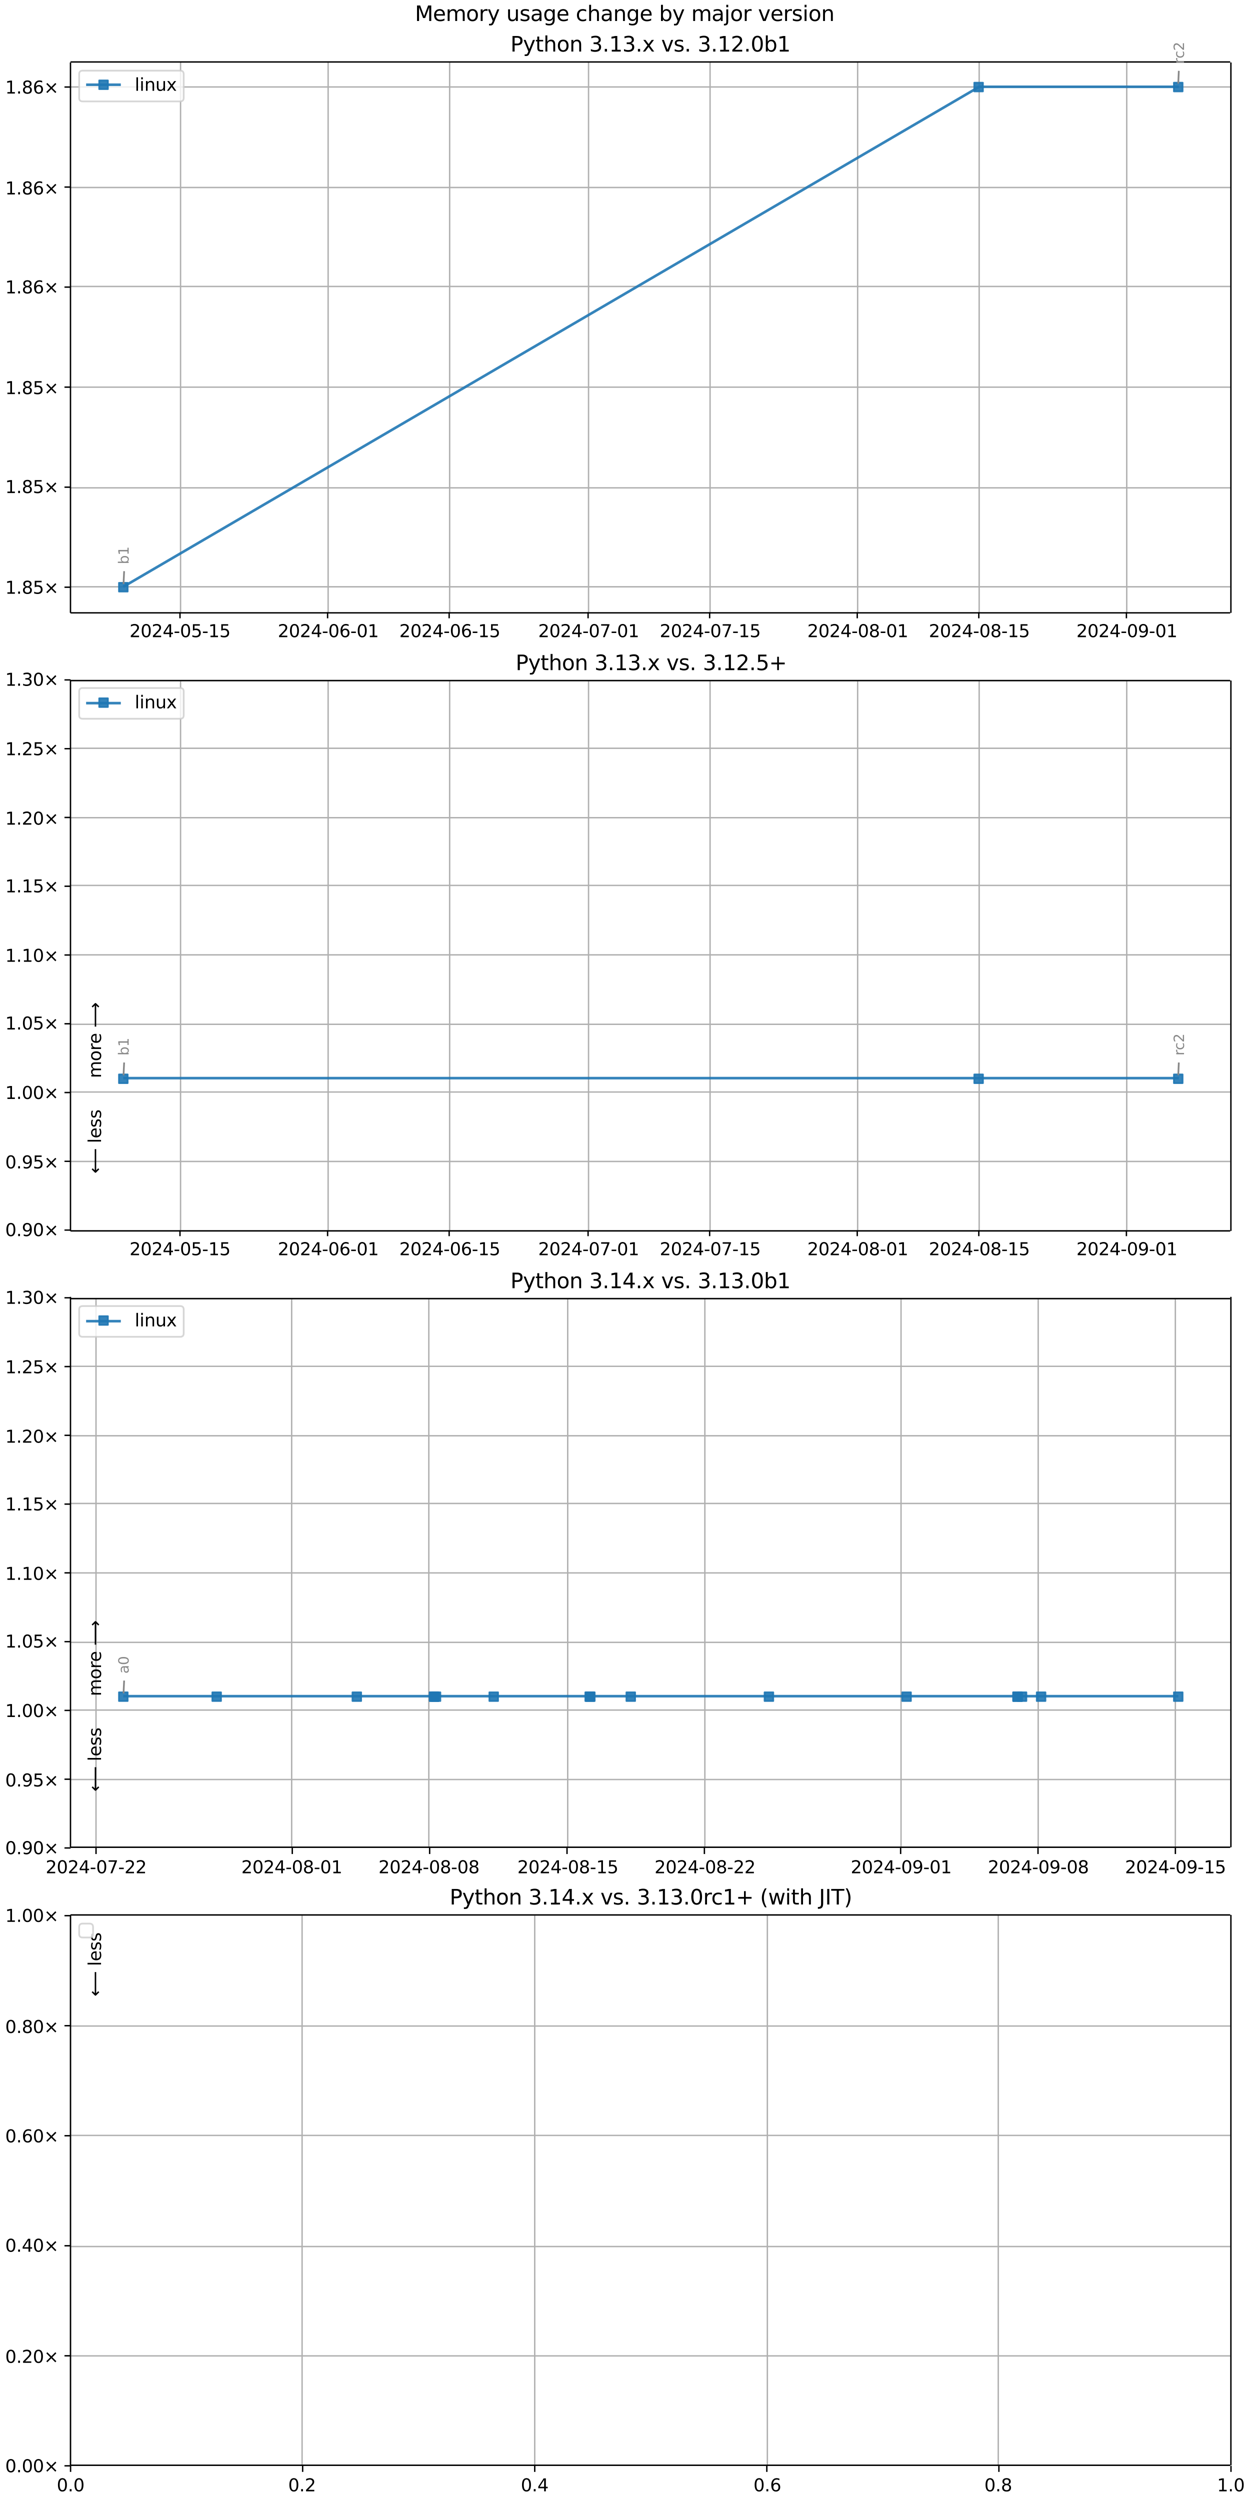 <?xml version="1.0" encoding="UTF-8"?>
<!DOCTYPE svg  PUBLIC '-//W3C//DTD SVG 1.1//EN'  'http://www.w3.org/Graphics/SVG/1.1/DTD/svg11.dtd'>
<svg width="720pt" height="1440pt" version="1.1" viewBox="0 0 720 1440" xmlns="http://www.w3.org/2000/svg" xmlns:xlink="http://www.w3.org/1999/xlink">
<defs>
<style type="text/css">*{stroke-linejoin: round; stroke-linecap: butt}</style>
</defs>
<path d="m0 1440h720v-1440h-720z" fill="#fff"/>
<path d="m40.6 353h668v-317h-668z" fill="#fff"/>
<path d="m104 353v-317" clip-path="url(#n)" fill="none" stroke="#b0b0b0" stroke-linecap="square" stroke-width=".8"/>
<defs>
<path id="g" d="m0 0v3.5" stroke="#000" stroke-width=".8"/>
</defs>
<use x="103.671" y="352.633" stroke="#000000" stroke-width=".8" xlink:href="#g"/>
<g transform="translate(74.6 367) scale(.1 -.1)">
<defs>
<path id="b" transform="scale(.016)" d="m1228 531h2203v-531h-2962v531q359 372 979 998 621 627 780 809 303 340 423 576 121 236 121 464 0 372-261 606-261 235-680 235-297 0-627-103-329-103-704-313v638q381 153 712 231 332 78 607 78 725 0 1156-363 431-362 431-968 0-288-108-546-107-257-392-607-78-91-497-524-418-433-1181-1211z"/>
<path id="a" transform="scale(.016)" d="m2034 4250q-487 0-733-480-245-479-245-1442 0-959 245-1439 246-480 733-480 491 0 736 480 246 480 246 1439 0 963-246 1442-245 480-736 480zm0 500q785 0 1199-621 414-620 414-1801 0-1178-414-1799-414-620-1199-620-784 0-1198 620-414 621-414 1799 0 1181 414 1801 414 621 1198 621z"/>
<path id="i" transform="scale(.016)" d="m2419 4116-1594-2491h1594v2491zm-166 550h794v-3041h666v-525h-666v-1100h-628v1100h-2106v609l1940 2957z"/>
<path id="e" transform="scale(.016)" d="m313 2009h1684v-512h-1684v512z"/>
<path id="k" transform="scale(.016)" d="m691 4666h2478v-532h-1900v-1143q137 47 274 70 138 23 276 23 781 0 1237-428 457-428 457-1159 0-753-469-1171-469-417-1322-417-294 0-599 50-304 50-629 150v635q281-153 581-228t634-75q541 0 856 284 316 284 316 772 0 487-316 771-315 285-856 285-253 0-505-56-251-56-513-175v2344z"/>
<path id="c" transform="scale(.016)" d="m794 531h1031v3560l-1122-225v575l1116 225h631v-4135h1031v-531h-2687v531z"/>
</defs>
<use xlink:href="#b"/>
<use x="63.623" xlink:href="#a"/>
<use x="127.246" xlink:href="#b"/>
<use x="190.869" xlink:href="#i"/>
<use x="254.492" xlink:href="#e"/>
<use x="290.576" xlink:href="#a"/>
<use x="354.199" xlink:href="#k"/>
<use x="417.822" xlink:href="#e"/>
<use x="453.906" xlink:href="#c"/>
<use x="517.529" xlink:href="#k"/>
</g>
<path d="m189 353v-317" clip-path="url(#n)" fill="none" stroke="#b0b0b0" stroke-linecap="square" stroke-width=".8"/>
<use x="188.694" y="352.633" stroke="#000000" stroke-width=".8" xlink:href="#g"/>
<g transform="translate(160 367) scale(.1 -.1)">
<defs>
<path id="x" transform="scale(.016)" d="m2113 2584q-425 0-674-291-248-290-248-796 0-503 248-796 249-292 674-292t673 292q248 293 248 796 0 506-248 796-248 291-673 291zm1253 1979v-575q-238 112-480 171-242 60-480 60-625 0-955-422-329-422-376-1275 184 272 462 417 279 145 613 145 703 0 1111-427 408-426 408-1160 0-719-425-1154-425-434-1131-434-810 0-1238 620-428 621-428 1799 0 1106 525 1764t1409 658q238 0 480-47t505-140z"/>
</defs>
<use xlink:href="#b"/>
<use x="63.623" xlink:href="#a"/>
<use x="127.246" xlink:href="#b"/>
<use x="190.869" xlink:href="#i"/>
<use x="254.492" xlink:href="#e"/>
<use x="290.576" xlink:href="#a"/>
<use x="354.199" xlink:href="#x"/>
<use x="417.822" xlink:href="#e"/>
<use x="453.906" xlink:href="#a"/>
<use x="517.529" xlink:href="#c"/>
</g>
<path d="m259 353v-317" clip-path="url(#n)" fill="none" stroke="#b0b0b0" stroke-linecap="square" stroke-width=".8"/>
<use x="258.712" y="352.633" stroke="#000000" stroke-width=".8" xlink:href="#g"/>
<g transform="translate(230 367) scale(.1 -.1)">
<use xlink:href="#b"/>
<use x="63.623" xlink:href="#a"/>
<use x="127.246" xlink:href="#b"/>
<use x="190.869" xlink:href="#i"/>
<use x="254.492" xlink:href="#e"/>
<use x="290.576" xlink:href="#a"/>
<use x="354.199" xlink:href="#x"/>
<use x="417.822" xlink:href="#e"/>
<use x="453.906" xlink:href="#c"/>
<use x="517.529" xlink:href="#k"/>
</g>
<path d="m339 353v-317" clip-path="url(#n)" fill="none" stroke="#b0b0b0" stroke-linecap="square" stroke-width=".8"/>
<use x="338.733" y="352.633" stroke="#000000" stroke-width=".8" xlink:href="#g"/>
<g transform="translate(310 367) scale(.1 -.1)">
<defs>
<path id="ah" transform="scale(.016)" d="m525 4666h3e3v-269l-1694-4397h-659l1594 4134h-2241v532z"/>
</defs>
<use xlink:href="#b"/>
<use x="63.623" xlink:href="#a"/>
<use x="127.246" xlink:href="#b"/>
<use x="190.869" xlink:href="#i"/>
<use x="254.492" xlink:href="#e"/>
<use x="290.576" xlink:href="#a"/>
<use x="354.199" xlink:href="#ah"/>
<use x="417.822" xlink:href="#e"/>
<use x="453.906" xlink:href="#a"/>
<use x="517.529" xlink:href="#c"/>
</g>
<path d="m409 353v-317" clip-path="url(#n)" fill="none" stroke="#b0b0b0" stroke-linecap="square" stroke-width=".8"/>
<use x="408.751" y="352.633" stroke="#000000" stroke-width=".8" xlink:href="#g"/>
<g transform="translate(380 367) scale(.1 -.1)">
<use xlink:href="#b"/>
<use x="63.623" xlink:href="#a"/>
<use x="127.246" xlink:href="#b"/>
<use x="190.869" xlink:href="#i"/>
<use x="254.492" xlink:href="#e"/>
<use x="290.576" xlink:href="#a"/>
<use x="354.199" xlink:href="#ah"/>
<use x="417.822" xlink:href="#e"/>
<use x="453.906" xlink:href="#c"/>
<use x="517.529" xlink:href="#k"/>
</g>
<path d="m494 353v-317" clip-path="url(#n)" fill="none" stroke="#b0b0b0" stroke-linecap="square" stroke-width=".8"/>
<use x="493.773" y="352.633" stroke="#000000" stroke-width=".8" xlink:href="#g"/>
<g transform="translate(465 367) scale(.1 -.1)">
<defs>
<path id="o" transform="scale(.016)" d="m2034 2216q-450 0-708-241-257-241-257-662 0-422 257-663 258-241 708-241t709 242q260 243 260 662 0 421-258 662-257 241-711 241zm-631 268q-406 100-633 378-226 279-226 679 0 559 398 884 399 325 1092 325 697 0 1094-325t397-884q0-400-227-679-226-278-629-378 456-106 710-416 255-309 255-755 0-679-414-1042-414-362-1186-362-771 0-1186 362-414 363-414 1042 0 446 256 755 257 310 713 416zm-231 997q0-362 226-565 227-203 636-203 407 0 636 203 230 203 230 565 0 363-230 566-229 203-636 203-409 0-636-203-226-203-226-566z"/>
</defs>
<use xlink:href="#b"/>
<use x="63.623" xlink:href="#a"/>
<use x="127.246" xlink:href="#b"/>
<use x="190.869" xlink:href="#i"/>
<use x="254.492" xlink:href="#e"/>
<use x="290.576" xlink:href="#a"/>
<use x="354.199" xlink:href="#o"/>
<use x="417.822" xlink:href="#e"/>
<use x="453.906" xlink:href="#a"/>
<use x="517.529" xlink:href="#c"/>
</g>
<path d="m564 353v-317" clip-path="url(#n)" fill="none" stroke="#b0b0b0" stroke-linecap="square" stroke-width=".8"/>
<use x="563.791" y="352.633" stroke="#000000" stroke-width=".8" xlink:href="#g"/>
<g transform="translate(535 367) scale(.1 -.1)">
<use xlink:href="#b"/>
<use x="63.623" xlink:href="#a"/>
<use x="127.246" xlink:href="#b"/>
<use x="190.869" xlink:href="#i"/>
<use x="254.492" xlink:href="#e"/>
<use x="290.576" xlink:href="#a"/>
<use x="354.199" xlink:href="#o"/>
<use x="417.822" xlink:href="#e"/>
<use x="453.906" xlink:href="#c"/>
<use x="517.529" xlink:href="#k"/>
</g>
<path d="m649 353v-317" clip-path="url(#n)" fill="none" stroke="#b0b0b0" stroke-linecap="square" stroke-width=".8"/>
<use x="648.814" y="352.633" stroke="#000000" stroke-width=".8" xlink:href="#g"/>
<g transform="translate(620 367) scale(.1 -.1)">
<defs>
<path id="w" transform="scale(.016)" d="m703 97v575q238-113 481-172 244-59 479-59 625 0 954 420 330 420 377 1277-181-269-460-413-278-144-615-144-700 0-1108 423-408 424-408 1159 0 718 425 1152 425 435 1131 435 810 0 1236-621 427-620 427-1801 0-1103-524-1761-523-658-1407-658-238 0-482 47-243 47-506 141zm1256 1978q425 0 673 290 249 291 249 798 0 503-249 795-248 292-673 292t-673-292-248-795q0-507 248-798 248-290 673-290z"/>
</defs>
<use xlink:href="#b"/>
<use x="63.623" xlink:href="#a"/>
<use x="127.246" xlink:href="#b"/>
<use x="190.869" xlink:href="#i"/>
<use x="254.492" xlink:href="#e"/>
<use x="290.576" xlink:href="#a"/>
<use x="354.199" xlink:href="#w"/>
<use x="417.822" xlink:href="#e"/>
<use x="453.906" xlink:href="#a"/>
<use x="517.529" xlink:href="#c"/>
</g>
<path d="m40.6 338h668" clip-path="url(#n)" fill="none" stroke="#b0b0b0" stroke-linecap="square" stroke-width=".8"/>
<defs>
<path id="f" d="m0 0h-3.5" stroke="#000" stroke-width=".8"/>
</defs>
<use x="40.646" y="338.228" stroke="#000000" stroke-width=".8" xlink:href="#f"/>
<g transform="translate(3 342) scale(.1 -.1)">
<defs>
<path id="d" transform="scale(.016)" d="m684 794h660v-794h-660v794z"/>
<path id="h" transform="scale(.016)" d="m4488 3438-1429-1435 1429-1428-372-378-1435 1434-1434-1434-369 378 1425 1428-1425 1435 369 378 1434-1435 1435 1435 372-378z"/>
</defs>
<use xlink:href="#c"/>
<use x="63.623" xlink:href="#d"/>
<use x="95.41" xlink:href="#o"/>
<use x="159.033" xlink:href="#k"/>
<use x="222.656" xlink:href="#h"/>
</g>
<path d="m40.6 281h668" clip-path="url(#n)" fill="none" stroke="#b0b0b0" stroke-linecap="square" stroke-width=".8"/>
<use x="40.646" y="280.61" stroke="#000000" stroke-width=".8" xlink:href="#f"/>
<g transform="translate(3 284) scale(.1 -.1)">
<use xlink:href="#c"/>
<use x="63.623" xlink:href="#d"/>
<use x="95.41" xlink:href="#o"/>
<use x="159.033" xlink:href="#k"/>
<use x="222.656" xlink:href="#h"/>
</g>
<path d="m40.6 223h668" clip-path="url(#n)" fill="none" stroke="#b0b0b0" stroke-linecap="square" stroke-width=".8"/>
<use x="40.646" y="222.992" stroke="#000000" stroke-width=".8" xlink:href="#f"/>
<g transform="translate(3 227) scale(.1 -.1)">
<use xlink:href="#c"/>
<use x="63.623" xlink:href="#d"/>
<use x="95.41" xlink:href="#o"/>
<use x="159.033" xlink:href="#k"/>
<use x="222.656" xlink:href="#h"/>
</g>
<path d="m40.6 165h668" clip-path="url(#n)" fill="none" stroke="#b0b0b0" stroke-linecap="square" stroke-width=".8"/>
<use x="40.646" y="165.374" stroke="#000000" stroke-width=".8" xlink:href="#f"/>
<g transform="translate(3 169) scale(.1 -.1)">
<use xlink:href="#c"/>
<use x="63.623" xlink:href="#d"/>
<use x="95.41" xlink:href="#o"/>
<use x="159.033" xlink:href="#x"/>
<use x="222.656" xlink:href="#h"/>
</g>
<path d="m40.6 108h668" clip-path="url(#n)" fill="none" stroke="#b0b0b0" stroke-linecap="square" stroke-width=".8"/>
<use x="40.646" y="107.755" stroke="#000000" stroke-width=".8" xlink:href="#f"/>
<g transform="translate(3 112) scale(.1 -.1)">
<use xlink:href="#c"/>
<use x="63.623" xlink:href="#d"/>
<use x="95.41" xlink:href="#o"/>
<use x="159.033" xlink:href="#x"/>
<use x="222.656" xlink:href="#h"/>
</g>
<path d="m40.6 50.1h668" clip-path="url(#n)" fill="none" stroke="#b0b0b0" stroke-linecap="square" stroke-width=".8"/>
<use x="40.646" y="50.137" stroke="#000000" stroke-width=".8" xlink:href="#f"/>
<g transform="translate(3 53.9) scale(.1 -.1)">
<use xlink:href="#c"/>
<use x="63.623" xlink:href="#d"/>
<use x="95.41" xlink:href="#o"/>
<use x="159.033" xlink:href="#x"/>
<use x="222.656" xlink:href="#h"/>
</g>
<path d="m71 338 493-288h115" clip-path="url(#n)" fill="none" stroke="#1f77b4" stroke-linecap="square" stroke-opacity=".9" stroke-width="1.5"/>
<defs>
<path id="j" d="m-2.5 2.5h5v-5h-5z" stroke="#1f77b4" stroke-opacity=".9"/>
</defs>
<g clip-path="url(#n)" fill="#1f77b4" fill-opacity=".9" stroke="#1f77b4" stroke-opacity=".9">
<use x="71.027" y="338.228" xlink:href="#j"/>
<use x="563.692" y="50.137" xlink:href="#j"/>
<use x="678.666" y="50.137" xlink:href="#j"/>
</g>
<path d="m40.6 353v-317" fill="none" stroke="#000" stroke-linecap="square" stroke-width=".8"/>
<path d="m709 353v-317" fill="none" stroke="#000" stroke-linecap="square" stroke-width=".8"/>
<path d="m40.6 353h668" fill="none" stroke="#000" stroke-linecap="square" stroke-width=".8"/>
<path d="m40.6 35.7h668" fill="none" stroke="#000" stroke-linecap="square" stroke-width=".8"/>
<path d="m71.5 329-0.348 7.35" fill="none" stroke="#888" stroke-linecap="round"/>
<g transform="translate(74.1 325) rotate(-90) scale(.08 -.08)" fill="#888">
<defs>
<path id="ag" transform="scale(.016)" d="m3116 1747q0 634-261 995t-717 361q-457 0-718-361t-261-995 261-995 718-361q456 0 717 361t261 995zm-1957 1222q182 312 458 463 277 152 661 152 638 0 1036-506 399-506 399-1331t-399-1332q-398-506-1036-506-384 0-661 152-276 152-458 464v-525h-578v4863h578v-1894z"/>
</defs>
<use xlink:href="#ag"/>
<use x="63.477" xlink:href="#c"/>
</g>
<path d="m679 40.8-0.326 7.34" fill="none" stroke="#888" stroke-linecap="round"/>
<g transform="translate(682 36.8) rotate(-90) scale(.08 -.08)" fill="#888">
<defs>
<path id="u" transform="scale(.016)" d="m2631 2963q-97 56-211 82-114 27-251 27-488 0-749-317t-261-911v-1844h-578v3500h578v-544q182 319 472 473 291 155 707 155 59 0 131-8 72-7 159-23l3-590z"/>
<path id="aj" transform="scale(.016)" d="m3122 3366v-538q-244 135-489 202t-495 67q-560 0-870-355-309-354-309-995t309-996q310-354 870-354 250 0 495 67t489 202v-532q-241-112-499-168-257-57-548-57-791 0-1257 497-465 497-465 1341 0 856 470 1346 471 491 1290 491 265 0 518-55 253-54 491-163z"/>
</defs>
<use xlink:href="#u"/>
<use x="38.863" xlink:href="#aj"/>
<use x="93.844" xlink:href="#b"/>
</g>
<g clip-path="url(#n)">
<g transform="translate(58.2 24818) rotate(-90) scale(.1 -.1)">
<defs>
<path id="ab" transform="scale(.016)" d="m3328 2828q216 388 516 572t706 184q547 0 844-383 297-382 297-1088v-2113h-578v2094q0 503-179 746-178 244-543 244-447 0-707-297-259-296-259-809v-1978h-578v2094q0 506-178 748t-550 242q-441 0-701-298-259-298-259-808v-1978h-578v3500h578v-544q197 322 472 475t653 153q382 0 649-194 267-193 395-562z"/>
<path id="t" transform="scale(.016)" d="m1959 3097q-462 0-731-361t-269-989 267-989q268-361 733-361 460 0 728 362 269 363 269 988 0 622-269 986-268 364-728 364zm0 487q750 0 1178-488 429-487 429-1349 0-859-429-1349-428-489-1178-489-753 0-1180 489-426 490-426 1349 0 862 426 1349 427 488 1180 488z"/>
<path id="s" transform="scale(.016)" d="m3597 1894v-281h-2644q38-594 358-905t892-311q331 0 642 81t618 244v-544q-310-131-635-200t-659-69q-838 0-1327 487-489 488-489 1320 0 859 464 1363 464 505 1252 505 706 0 1117-455 411-454 411-1235zm-575 169q-6 471-264 752-258 282-683 282-481 0-770-272t-333-766l2050 4z"/>
<path id="am" transform="scale(.016)" d="m8863 2147v-281l-1229-1228-375 375 729 728h-7622v531h7622l-729 728 375 375 1229-1228z"/>
</defs>
<use xlink:href="#ab"/>
<use x="97.412" xlink:href="#t"/>
<use x="158.594" xlink:href="#u"/>
<use x="197.457" xlink:href="#s"/>
<use x="258.98" xlink:href="#DejaVuSans-20"/>
<use x="290.768" xlink:href="#am"/>
</g>
</g>
<g clip-path="url(#n)">
<g transform="translate(58.2 24873) rotate(-90) scale(.1 -.1)">
<defs>
<path id="an" transform="scale(.016)" d="m313 1866v281l1228 1228 375-375-728-728h7621v-531h-7621l728-728-375-375-1228 1228z"/>
<path id="z" transform="scale(.016)" d="m603 4863h575v-4863h-575v4863z"/>
<path id="q" transform="scale(.016)" d="m2834 3397v-544q-243 125-506 187-262 63-544 63-428 0-642-131t-214-394q0-200 153-314t616-217l197-44q612-131 870-370t258-667q0-488-386-773-386-284-1061-284-281 0-586 55t-642 164v594q319-166 628-249 309-82 613-82 406 0 624 139 219 139 219 392 0 234-158 359-157 125-692 241l-200 47q-534 112-772 345-237 233-237 639 0 494 350 762 350 269 994 269 318 0 599-47 282-46 519-140z"/>
</defs>
<use xlink:href="#an"/>
<use x="143.359" xlink:href="#DejaVuSans-20"/>
<use x="175.146" xlink:href="#z"/>
<use x="202.93" xlink:href="#s"/>
<use x="264.453" xlink:href="#q"/>
<use x="316.553" xlink:href="#q"/>
</g>
</g>
<g transform="translate(294 29.7) scale(.12 -.12)">
<defs>
<path id="al" transform="scale(.016)" d="m1259 4147v-1753h794q441 0 681 228 241 228 241 650 0 419-241 647-240 228-681 228h-794zm-631 519h1425q785 0 1186-355 402-355 402-1039 0-691-402-1044-401-353-1186-353h-794v-1875h-631v4666z"/>
<path id="aa" transform="scale(.016)" d="m2059-325q-243-625-475-815-231-191-618-191h-460v481h338q237 0 368 113 132 112 291 531l103 262-1415 3444h609l1094-2737 1094 2737h609l-1538-3825z"/>
<path id="ae" transform="scale(.016)" d="m1172 4494v-994h1184v-447h-1184v-1900q0-428 117-550t477-122h590v-481h-590q-666 0-919 248-253 249-253 905v1900h-422v447h422v994h578z"/>
<path id="ac" transform="scale(.016)" d="m3513 2113v-2113h-575v2094q0 497-194 743-194 247-581 247-466 0-735-297-269-296-269-809v-1978h-578v4863h578v-1907q207 316 486 472 280 156 646 156 603 0 912-373 310-373 310-1098z"/>
<path id="v" transform="scale(.016)" d="m3513 2113v-2113h-575v2094q0 497-194 743-194 247-581 247-466 0-735-297-269-296-269-809v-1978h-578v3500h578v-544q207 316 486 472 280 156 646 156 603 0 912-373 310-373 310-1098z"/>
<path id="r" transform="scale(.016)" d="m2597 2516q453-97 707-404 255-306 255-756 0-690-475-1069-475-378-1350-378-293 0-604 58t-642 174v609q262-153 574-231 313-78 654-78 593 0 904 234t311 681q0 413-289 645-289 233-804 233h-544v519h569q465 0 712 186t247 536q0 359-255 551-254 193-729 193-260 0-557-57-297-56-653-174v562q360 100 674 150t592 50q719 0 1137-327 419-326 419-882 0-388-222-655t-631-370z"/>
<path id="y" transform="scale(.016)" d="m3513 3500-1266-1703 1331-1797h-678l-1019 1375-1018-1375h-679l1360 1831-1244 1669h678l928-1247 928 1247h679z"/>
<path id="ad" transform="scale(.016)" d="m191 3500h609l1094-2937 1094 2937h609l-1313-3500h-781l-1312 3500z"/>
</defs>
<use xlink:href="#al"/>
<use x="60.303" xlink:href="#aa"/>
<use x="119.482" xlink:href="#ae"/>
<use x="158.691" xlink:href="#ac"/>
<use x="222.07" xlink:href="#t"/>
<use x="283.252" xlink:href="#v"/>
<use x="346.631" xlink:href="#DejaVuSans-20"/>
<use x="378.418" xlink:href="#r"/>
<use x="442.041" xlink:href="#d"/>
<use x="473.828" xlink:href="#c"/>
<use x="537.451" xlink:href="#r"/>
<use x="601.074" xlink:href="#d"/>
<use x="632.861" xlink:href="#y"/>
<use x="692.041" xlink:href="#DejaVuSans-20"/>
<use x="723.828" xlink:href="#ad"/>
<use x="783.008" xlink:href="#q"/>
<use x="835.107" xlink:href="#d"/>
<use x="866.895" xlink:href="#DejaVuSans-20"/>
<use x="898.682" xlink:href="#r"/>
<use x="962.305" xlink:href="#d"/>
<use x="994.092" xlink:href="#c"/>
<use x="1057.715" xlink:href="#b"/>
<use x="1121.338" xlink:href="#d"/>
<use x="1153.125" xlink:href="#a"/>
<use x="1216.748" xlink:href="#ag"/>
<use x="1280.225" xlink:href="#c"/>
</g>
<path d="m47.6 58.4h56.2q2 0 2-2v-13.7q0-2-2-2h-56.2q-2 0-2 2v13.7q0 2 2 2z" fill="#fff" opacity=".8" stroke="#ccc"/>
<path d="m49.6 48.8h10 10" fill="none" stroke="#1f77b4" stroke-linecap="square" stroke-opacity=".9" stroke-width="1.5"/>
<use x="59.646" y="48.831" fill="#1f77b4" fill-opacity=".9" stroke="#1f77b4" stroke-opacity=".9" xlink:href="#j"/>
<g transform="translate(77.6 52.3) scale(.1 -.1)">
<defs>
<path id="af" transform="scale(.016)" d="m603 3500h575v-3500h-575v3500zm0 1363h575v-729h-575v729z"/>
<path id="ai" transform="scale(.016)" d="m544 1381v2119h575v-2097q0-497 193-746 194-248 582-248 465 0 735 297 271 297 271 810v1984h575v-3500h-575v538q-209-319-486-474-276-155-642-155-603 0-916 375-312 375-312 1097zm1447 2203z"/>
</defs>
<use xlink:href="#z"/>
<use x="27.783" xlink:href="#af"/>
<use x="55.566" xlink:href="#v"/>
<use x="118.945" xlink:href="#ai"/>
<use x="182.324" xlink:href="#y"/>
</g>
<path d="m40.6 709h668v-317h-668z" fill="#fff"/>
<path d="m104 709v-317" clip-path="url(#m)" fill="none" stroke="#b0b0b0" stroke-linecap="square" stroke-width=".8"/>
<use x="103.671" y="708.529" stroke="#000000" stroke-width=".8" xlink:href="#g"/>
<g transform="translate(74.6 723) scale(.1 -.1)">
<use xlink:href="#b"/>
<use x="63.623" xlink:href="#a"/>
<use x="127.246" xlink:href="#b"/>
<use x="190.869" xlink:href="#i"/>
<use x="254.492" xlink:href="#e"/>
<use x="290.576" xlink:href="#a"/>
<use x="354.199" xlink:href="#k"/>
<use x="417.822" xlink:href="#e"/>
<use x="453.906" xlink:href="#c"/>
<use x="517.529" xlink:href="#k"/>
</g>
<path d="m189 709v-317" clip-path="url(#m)" fill="none" stroke="#b0b0b0" stroke-linecap="square" stroke-width=".8"/>
<use x="188.694" y="708.529" stroke="#000000" stroke-width=".8" xlink:href="#g"/>
<g transform="translate(160 723) scale(.1 -.1)">
<use xlink:href="#b"/>
<use x="63.623" xlink:href="#a"/>
<use x="127.246" xlink:href="#b"/>
<use x="190.869" xlink:href="#i"/>
<use x="254.492" xlink:href="#e"/>
<use x="290.576" xlink:href="#a"/>
<use x="354.199" xlink:href="#x"/>
<use x="417.822" xlink:href="#e"/>
<use x="453.906" xlink:href="#a"/>
<use x="517.529" xlink:href="#c"/>
</g>
<path d="m259 709v-317" clip-path="url(#m)" fill="none" stroke="#b0b0b0" stroke-linecap="square" stroke-width=".8"/>
<use x="258.712" y="708.529" stroke="#000000" stroke-width=".8" xlink:href="#g"/>
<g transform="translate(230 723) scale(.1 -.1)">
<use xlink:href="#b"/>
<use x="63.623" xlink:href="#a"/>
<use x="127.246" xlink:href="#b"/>
<use x="190.869" xlink:href="#i"/>
<use x="254.492" xlink:href="#e"/>
<use x="290.576" xlink:href="#a"/>
<use x="354.199" xlink:href="#x"/>
<use x="417.822" xlink:href="#e"/>
<use x="453.906" xlink:href="#c"/>
<use x="517.529" xlink:href="#k"/>
</g>
<path d="m339 709v-317" clip-path="url(#m)" fill="none" stroke="#b0b0b0" stroke-linecap="square" stroke-width=".8"/>
<use x="338.733" y="708.529" stroke="#000000" stroke-width=".8" xlink:href="#g"/>
<g transform="translate(310 723) scale(.1 -.1)">
<use xlink:href="#b"/>
<use x="63.623" xlink:href="#a"/>
<use x="127.246" xlink:href="#b"/>
<use x="190.869" xlink:href="#i"/>
<use x="254.492" xlink:href="#e"/>
<use x="290.576" xlink:href="#a"/>
<use x="354.199" xlink:href="#ah"/>
<use x="417.822" xlink:href="#e"/>
<use x="453.906" xlink:href="#a"/>
<use x="517.529" xlink:href="#c"/>
</g>
<path d="m409 709v-317" clip-path="url(#m)" fill="none" stroke="#b0b0b0" stroke-linecap="square" stroke-width=".8"/>
<use x="408.751" y="708.529" stroke="#000000" stroke-width=".8" xlink:href="#g"/>
<g transform="translate(380 723) scale(.1 -.1)">
<use xlink:href="#b"/>
<use x="63.623" xlink:href="#a"/>
<use x="127.246" xlink:href="#b"/>
<use x="190.869" xlink:href="#i"/>
<use x="254.492" xlink:href="#e"/>
<use x="290.576" xlink:href="#a"/>
<use x="354.199" xlink:href="#ah"/>
<use x="417.822" xlink:href="#e"/>
<use x="453.906" xlink:href="#c"/>
<use x="517.529" xlink:href="#k"/>
</g>
<path d="m494 709v-317" clip-path="url(#m)" fill="none" stroke="#b0b0b0" stroke-linecap="square" stroke-width=".8"/>
<use x="493.773" y="708.529" stroke="#000000" stroke-width=".8" xlink:href="#g"/>
<g transform="translate(465 723) scale(.1 -.1)">
<use xlink:href="#b"/>
<use x="63.623" xlink:href="#a"/>
<use x="127.246" xlink:href="#b"/>
<use x="190.869" xlink:href="#i"/>
<use x="254.492" xlink:href="#e"/>
<use x="290.576" xlink:href="#a"/>
<use x="354.199" xlink:href="#o"/>
<use x="417.822" xlink:href="#e"/>
<use x="453.906" xlink:href="#a"/>
<use x="517.529" xlink:href="#c"/>
</g>
<path d="m564 709v-317" clip-path="url(#m)" fill="none" stroke="#b0b0b0" stroke-linecap="square" stroke-width=".8"/>
<use x="563.791" y="708.529" stroke="#000000" stroke-width=".8" xlink:href="#g"/>
<g transform="translate(535 723) scale(.1 -.1)">
<use xlink:href="#b"/>
<use x="63.623" xlink:href="#a"/>
<use x="127.246" xlink:href="#b"/>
<use x="190.869" xlink:href="#i"/>
<use x="254.492" xlink:href="#e"/>
<use x="290.576" xlink:href="#a"/>
<use x="354.199" xlink:href="#o"/>
<use x="417.822" xlink:href="#e"/>
<use x="453.906" xlink:href="#c"/>
<use x="517.529" xlink:href="#k"/>
</g>
<path d="m649 709v-317" clip-path="url(#m)" fill="none" stroke="#b0b0b0" stroke-linecap="square" stroke-width=".8"/>
<use x="648.814" y="708.529" stroke="#000000" stroke-width=".8" xlink:href="#g"/>
<g transform="translate(620 723) scale(.1 -.1)">
<use xlink:href="#b"/>
<use x="63.623" xlink:href="#a"/>
<use x="127.246" xlink:href="#b"/>
<use x="190.869" xlink:href="#i"/>
<use x="254.492" xlink:href="#e"/>
<use x="290.576" xlink:href="#a"/>
<use x="354.199" xlink:href="#w"/>
<use x="417.822" xlink:href="#e"/>
<use x="453.906" xlink:href="#a"/>
<use x="517.529" xlink:href="#c"/>
</g>
<path d="m40.6 709h668" clip-path="url(#m)" fill="none" stroke="#b0b0b0" stroke-linecap="square" stroke-width=".8"/>
<use x="40.646" y="708.529" stroke="#000000" stroke-width=".8" xlink:href="#f"/>
<g transform="translate(3 712) scale(.1 -.1)">
<use xlink:href="#a"/>
<use x="63.623" xlink:href="#d"/>
<use x="95.41" xlink:href="#w"/>
<use x="159.033" xlink:href="#a"/>
<use x="222.656" xlink:href="#h"/>
</g>
<path d="m40.6 669h668" clip-path="url(#m)" fill="none" stroke="#b0b0b0" stroke-linecap="square" stroke-width=".8"/>
<use x="40.646" y="668.916" stroke="#000000" stroke-width=".8" xlink:href="#f"/>
<g transform="translate(3 673) scale(.1 -.1)">
<use xlink:href="#a"/>
<use x="63.623" xlink:href="#d"/>
<use x="95.41" xlink:href="#w"/>
<use x="159.033" xlink:href="#k"/>
<use x="222.656" xlink:href="#h"/>
</g>
<path d="m40.6 629h668" clip-path="url(#m)" fill="none" stroke="#b0b0b0" stroke-linecap="square" stroke-width=".8"/>
<use x="40.646" y="629.304" stroke="#000000" stroke-width=".8" xlink:href="#f"/>
<g transform="translate(3 633) scale(.1 -.1)">
<use xlink:href="#c"/>
<use x="63.623" xlink:href="#d"/>
<use x="95.41" xlink:href="#a"/>
<use x="159.033" xlink:href="#a"/>
<use x="222.656" xlink:href="#h"/>
</g>
<path d="m40.6 590h668" clip-path="url(#m)" fill="none" stroke="#b0b0b0" stroke-linecap="square" stroke-width=".8"/>
<use x="40.646" y="589.691" stroke="#000000" stroke-width=".8" xlink:href="#f"/>
<g transform="translate(3 593) scale(.1 -.1)">
<use xlink:href="#c"/>
<use x="63.623" xlink:href="#d"/>
<use x="95.41" xlink:href="#a"/>
<use x="159.033" xlink:href="#k"/>
<use x="222.656" xlink:href="#h"/>
</g>
<path d="m40.6 550h668" clip-path="url(#m)" fill="none" stroke="#b0b0b0" stroke-linecap="square" stroke-width=".8"/>
<use x="40.646" y="550.079" stroke="#000000" stroke-width=".8" xlink:href="#f"/>
<g transform="translate(3 554) scale(.1 -.1)">
<use xlink:href="#c"/>
<use x="63.623" xlink:href="#d"/>
<use x="95.41" xlink:href="#c"/>
<use x="159.033" xlink:href="#a"/>
<use x="222.656" xlink:href="#h"/>
</g>
<path d="m40.6 510h668" clip-path="url(#m)" fill="none" stroke="#b0b0b0" stroke-linecap="square" stroke-width=".8"/>
<use x="40.646" y="510.466" stroke="#000000" stroke-width=".8" xlink:href="#f"/>
<g transform="translate(3 514) scale(.1 -.1)">
<use xlink:href="#c"/>
<use x="63.623" xlink:href="#d"/>
<use x="95.41" xlink:href="#c"/>
<use x="159.033" xlink:href="#k"/>
<use x="222.656" xlink:href="#h"/>
</g>
<path d="m40.6 471h668" clip-path="url(#m)" fill="none" stroke="#b0b0b0" stroke-linecap="square" stroke-width=".8"/>
<use x="40.646" y="470.854" stroke="#000000" stroke-width=".8" xlink:href="#f"/>
<g transform="translate(3 475) scale(.1 -.1)">
<use xlink:href="#c"/>
<use x="63.623" xlink:href="#d"/>
<use x="95.41" xlink:href="#b"/>
<use x="159.033" xlink:href="#a"/>
<use x="222.656" xlink:href="#h"/>
</g>
<path d="m40.6 431h668" clip-path="url(#m)" fill="none" stroke="#b0b0b0" stroke-linecap="square" stroke-width=".8"/>
<use x="40.646" y="431.241" stroke="#000000" stroke-width=".8" xlink:href="#f"/>
<g transform="translate(3 435) scale(.1 -.1)">
<use xlink:href="#c"/>
<use x="63.623" xlink:href="#d"/>
<use x="95.41" xlink:href="#b"/>
<use x="159.033" xlink:href="#k"/>
<use x="222.656" xlink:href="#h"/>
</g>
<path d="m40.6 392h668" clip-path="url(#m)" fill="none" stroke="#b0b0b0" stroke-linecap="square" stroke-width=".8"/>
<use x="40.646" y="391.629" stroke="#000000" stroke-width=".8" xlink:href="#f"/>
<g transform="translate(3 395) scale(.1 -.1)">
<use xlink:href="#c"/>
<use x="63.623" xlink:href="#d"/>
<use x="95.41" xlink:href="#r"/>
<use x="159.033" xlink:href="#a"/>
<use x="222.656" xlink:href="#h"/>
</g>
<g stroke="#1f77b4" stroke-opacity=".9">
<path d="m71 621h493 115" clip-path="url(#m)" fill="none" stroke-linecap="square" stroke-width="1.5"/>
<g clip-path="url(#m)" fill="#1f77b4" fill-opacity=".9">
<use x="71.027" y="621.381" xlink:href="#j"/>
<use x="563.692" y="621.381" xlink:href="#j"/>
<use x="678.666" y="621.381" xlink:href="#j"/>
</g>
</g>
<path d="m40.6 709v-317" fill="none" stroke="#000" stroke-linecap="square" stroke-width=".8"/>
<path d="m709 709v-317" fill="none" stroke="#000" stroke-linecap="square" stroke-width=".8"/>
<path d="m40.6 709h668" fill="none" stroke="#000" stroke-linecap="square" stroke-width=".8"/>
<path d="m40.6 392h668" fill="none" stroke="#000" stroke-linecap="square" stroke-width=".8"/>
<path d="m71.5 612-0.348 7.35" fill="none" stroke="#888" stroke-linecap="round"/>
<g transform="translate(74.1 608) rotate(-90) scale(.08 -.08)" fill="#888">
<use xlink:href="#ag"/>
<use x="63.477" xlink:href="#c"/>
</g>
<path d="m679 612-0.326 7.34" fill="none" stroke="#888" stroke-linecap="round"/>
<g transform="translate(682 608) rotate(-90) scale(.08 -.08)" fill="#888">
<use xlink:href="#u"/>
<use x="38.863" xlink:href="#aj"/>
<use x="93.844" xlink:href="#b"/>
</g>
<g clip-path="url(#m)">
<g transform="translate(58.2 621) rotate(-90) scale(.1 -.1)">
<use xlink:href="#ab"/>
<use x="97.412" xlink:href="#t"/>
<use x="158.594" xlink:href="#u"/>
<use x="197.457" xlink:href="#s"/>
<use x="258.98" xlink:href="#DejaVuSans-20"/>
<use x="290.768" xlink:href="#am"/>
</g>
</g>
<g clip-path="url(#m)">
<g transform="translate(58.2 676) rotate(-90) scale(.1 -.1)">
<use xlink:href="#an"/>
<use x="143.359" xlink:href="#DejaVuSans-20"/>
<use x="175.146" xlink:href="#z"/>
<use x="202.93" xlink:href="#s"/>
<use x="264.453" xlink:href="#q"/>
<use x="316.553" xlink:href="#q"/>
</g>
</g>
<g transform="translate(297 386) scale(.12 -.12)">
<defs>
<path id="ap" transform="scale(.016)" d="m2944 4013v-1741h1740v-531h-1740v-1741h-525v1741h-1741v531h1741v1741h525z"/>
</defs>
<use xlink:href="#al"/>
<use x="60.303" xlink:href="#aa"/>
<use x="119.482" xlink:href="#ae"/>
<use x="158.691" xlink:href="#ac"/>
<use x="222.07" xlink:href="#t"/>
<use x="283.252" xlink:href="#v"/>
<use x="346.631" xlink:href="#DejaVuSans-20"/>
<use x="378.418" xlink:href="#r"/>
<use x="442.041" xlink:href="#d"/>
<use x="473.828" xlink:href="#c"/>
<use x="537.451" xlink:href="#r"/>
<use x="601.074" xlink:href="#d"/>
<use x="632.861" xlink:href="#y"/>
<use x="692.041" xlink:href="#DejaVuSans-20"/>
<use x="723.828" xlink:href="#ad"/>
<use x="783.008" xlink:href="#q"/>
<use x="835.107" xlink:href="#d"/>
<use x="866.895" xlink:href="#DejaVuSans-20"/>
<use x="898.682" xlink:href="#r"/>
<use x="962.305" xlink:href="#d"/>
<use x="994.092" xlink:href="#c"/>
<use x="1057.715" xlink:href="#b"/>
<use x="1121.338" xlink:href="#d"/>
<use x="1153.125" xlink:href="#k"/>
<use x="1216.748" xlink:href="#ap"/>
</g>
<path d="m47.6 414h56.2q2 0 2-2v-13.7q0-2-2-2h-56.2q-2 0-2 2v13.7q0 2 2 2z" fill="#fff" opacity=".8" stroke="#ccc"/>
<path d="m49.6 405h10 10" fill="none" stroke="#1f77b4" stroke-linecap="square" stroke-opacity=".9" stroke-width="1.5"/>
<use x="59.646" y="404.727" fill="#1f77b4" fill-opacity=".9" stroke="#1f77b4" stroke-opacity=".9" xlink:href="#j"/>
<g transform="translate(77.6 408) scale(.1 -.1)">
<use xlink:href="#z"/>
<use x="27.783" xlink:href="#af"/>
<use x="55.566" xlink:href="#v"/>
<use x="118.945" xlink:href="#ai"/>
<use x="182.324" xlink:href="#y"/>
</g>
<path d="m40.6 1064h668v-317h-668z" fill="#fff"/>
<path d="m55.3 1064v-317" clip-path="url(#l)" fill="none" stroke="#b0b0b0" stroke-linecap="square" stroke-width=".8"/>
<use x="55.312" y="1064.425" stroke="#000000" stroke-width=".8" xlink:href="#g"/>
<g transform="translate(26.3 1079) scale(.1 -.1)">
<use xlink:href="#b"/>
<use x="63.623" xlink:href="#a"/>
<use x="127.246" xlink:href="#b"/>
<use x="190.869" xlink:href="#i"/>
<use x="254.492" xlink:href="#e"/>
<use x="290.576" xlink:href="#a"/>
<use x="354.199" xlink:href="#ah"/>
<use x="417.822" xlink:href="#e"/>
<use x="453.906" xlink:href="#b"/>
<use x="517.529" xlink:href="#b"/>
</g>
<path d="m168 1064v-317" clip-path="url(#l)" fill="none" stroke="#b0b0b0" stroke-linecap="square" stroke-width=".8"/>
<use x="168.349" y="1064.425" stroke="#000000" stroke-width=".8" xlink:href="#g"/>
<g transform="translate(139 1079) scale(.1 -.1)">
<use xlink:href="#b"/>
<use x="63.623" xlink:href="#a"/>
<use x="127.246" xlink:href="#b"/>
<use x="190.869" xlink:href="#i"/>
<use x="254.492" xlink:href="#e"/>
<use x="290.576" xlink:href="#a"/>
<use x="354.199" xlink:href="#o"/>
<use x="417.822" xlink:href="#e"/>
<use x="453.906" xlink:href="#a"/>
<use x="517.529" xlink:href="#c"/>
</g>
<path d="m247 1064v-317" clip-path="url(#l)" fill="none" stroke="#b0b0b0" stroke-linecap="square" stroke-width=".8"/>
<use x="247.476" y="1064.425" stroke="#000000" stroke-width=".8" xlink:href="#g"/>
<g transform="translate(218 1079) scale(.1 -.1)">
<use xlink:href="#b"/>
<use x="63.623" xlink:href="#a"/>
<use x="127.246" xlink:href="#b"/>
<use x="190.869" xlink:href="#i"/>
<use x="254.492" xlink:href="#e"/>
<use x="290.576" xlink:href="#a"/>
<use x="354.199" xlink:href="#o"/>
<use x="417.822" xlink:href="#e"/>
<use x="453.906" xlink:href="#a"/>
<use x="517.529" xlink:href="#o"/>
</g>
<path d="m327 1064v-317" clip-path="url(#l)" fill="none" stroke="#b0b0b0" stroke-linecap="square" stroke-width=".8"/>
<use x="326.602" y="1064.425" stroke="#000000" stroke-width=".8" xlink:href="#g"/>
<g transform="translate(298 1079) scale(.1 -.1)">
<use xlink:href="#b"/>
<use x="63.623" xlink:href="#a"/>
<use x="127.246" xlink:href="#b"/>
<use x="190.869" xlink:href="#i"/>
<use x="254.492" xlink:href="#e"/>
<use x="290.576" xlink:href="#a"/>
<use x="354.199" xlink:href="#o"/>
<use x="417.822" xlink:href="#e"/>
<use x="453.906" xlink:href="#c"/>
<use x="517.529" xlink:href="#k"/>
</g>
<path d="m406 1064v-317" clip-path="url(#l)" fill="none" stroke="#b0b0b0" stroke-linecap="square" stroke-width=".8"/>
<use x="405.728" y="1064.425" stroke="#000000" stroke-width=".8" xlink:href="#g"/>
<g transform="translate(377 1079) scale(.1 -.1)">
<use xlink:href="#b"/>
<use x="63.623" xlink:href="#a"/>
<use x="127.246" xlink:href="#b"/>
<use x="190.869" xlink:href="#i"/>
<use x="254.492" xlink:href="#e"/>
<use x="290.576" xlink:href="#a"/>
<use x="354.199" xlink:href="#o"/>
<use x="417.822" xlink:href="#e"/>
<use x="453.906" xlink:href="#b"/>
<use x="517.529" xlink:href="#b"/>
</g>
<path d="m519 1064v-317" clip-path="url(#l)" fill="none" stroke="#b0b0b0" stroke-linecap="square" stroke-width=".8"/>
<use x="518.766" y="1064.425" stroke="#000000" stroke-width=".8" xlink:href="#g"/>
<g transform="translate(490 1079) scale(.1 -.1)">
<use xlink:href="#b"/>
<use x="63.623" xlink:href="#a"/>
<use x="127.246" xlink:href="#b"/>
<use x="190.869" xlink:href="#i"/>
<use x="254.492" xlink:href="#e"/>
<use x="290.576" xlink:href="#a"/>
<use x="354.199" xlink:href="#w"/>
<use x="417.822" xlink:href="#e"/>
<use x="453.906" xlink:href="#a"/>
<use x="517.529" xlink:href="#c"/>
</g>
<path d="m598 1064v-317" clip-path="url(#l)" fill="none" stroke="#b0b0b0" stroke-linecap="square" stroke-width=".8"/>
<use x="597.892" y="1064.425" stroke="#000000" stroke-width=".8" xlink:href="#g"/>
<g transform="translate(569 1079) scale(.1 -.1)">
<use xlink:href="#b"/>
<use x="63.623" xlink:href="#a"/>
<use x="127.246" xlink:href="#b"/>
<use x="190.869" xlink:href="#i"/>
<use x="254.492" xlink:href="#e"/>
<use x="290.576" xlink:href="#a"/>
<use x="354.199" xlink:href="#w"/>
<use x="417.822" xlink:href="#e"/>
<use x="453.906" xlink:href="#a"/>
<use x="517.529" xlink:href="#o"/>
</g>
<path d="m677 1064v-317" clip-path="url(#l)" fill="none" stroke="#b0b0b0" stroke-linecap="square" stroke-width=".8"/>
<use x="677.018" y="1064.425" stroke="#000000" stroke-width=".8" xlink:href="#g"/>
<g transform="translate(648 1079) scale(.1 -.1)">
<use xlink:href="#b"/>
<use x="63.623" xlink:href="#a"/>
<use x="127.246" xlink:href="#b"/>
<use x="190.869" xlink:href="#i"/>
<use x="254.492" xlink:href="#e"/>
<use x="290.576" xlink:href="#a"/>
<use x="354.199" xlink:href="#w"/>
<use x="417.822" xlink:href="#e"/>
<use x="453.906" xlink:href="#c"/>
<use x="517.529" xlink:href="#k"/>
</g>
<path d="m40.6 1064h668" clip-path="url(#l)" fill="none" stroke="#b0b0b0" stroke-linecap="square" stroke-width=".8"/>
<use x="40.646" y="1064.425" stroke="#000000" stroke-width=".8" xlink:href="#f"/>
<g transform="translate(3 1068) scale(.1 -.1)">
<use xlink:href="#a"/>
<use x="63.623" xlink:href="#d"/>
<use x="95.41" xlink:href="#w"/>
<use x="159.033" xlink:href="#a"/>
<use x="222.656" xlink:href="#h"/>
</g>
<path d="m40.6 1025h668" clip-path="url(#l)" fill="none" stroke="#b0b0b0" stroke-linecap="square" stroke-width=".8"/>
<use x="40.646" y="1024.813" stroke="#000000" stroke-width=".8" xlink:href="#f"/>
<g transform="translate(3 1029) scale(.1 -.1)">
<use xlink:href="#a"/>
<use x="63.623" xlink:href="#d"/>
<use x="95.41" xlink:href="#w"/>
<use x="159.033" xlink:href="#k"/>
<use x="222.656" xlink:href="#h"/>
</g>
<path d="m40.6 985h668" clip-path="url(#l)" fill="none" stroke="#b0b0b0" stroke-linecap="square" stroke-width=".8"/>
<use x="40.646" y="985.2" stroke="#000000" stroke-width=".8" xlink:href="#f"/>
<g transform="translate(3 989) scale(.1 -.1)">
<use xlink:href="#c"/>
<use x="63.623" xlink:href="#d"/>
<use x="95.41" xlink:href="#a"/>
<use x="159.033" xlink:href="#a"/>
<use x="222.656" xlink:href="#h"/>
</g>
<path d="m40.6 946h668" clip-path="url(#l)" fill="none" stroke="#b0b0b0" stroke-linecap="square" stroke-width=".8"/>
<use x="40.646" y="945.588" stroke="#000000" stroke-width=".8" xlink:href="#f"/>
<g transform="translate(3 949) scale(.1 -.1)">
<use xlink:href="#c"/>
<use x="63.623" xlink:href="#d"/>
<use x="95.41" xlink:href="#a"/>
<use x="159.033" xlink:href="#k"/>
<use x="222.656" xlink:href="#h"/>
</g>
<path d="m40.6 906h668" clip-path="url(#l)" fill="none" stroke="#b0b0b0" stroke-linecap="square" stroke-width=".8"/>
<use x="40.646" y="905.975" stroke="#000000" stroke-width=".8" xlink:href="#f"/>
<g transform="translate(3 910) scale(.1 -.1)">
<use xlink:href="#c"/>
<use x="63.623" xlink:href="#d"/>
<use x="95.41" xlink:href="#c"/>
<use x="159.033" xlink:href="#a"/>
<use x="222.656" xlink:href="#h"/>
</g>
<path d="m40.6 866h668" clip-path="url(#l)" fill="none" stroke="#b0b0b0" stroke-linecap="square" stroke-width=".8"/>
<use x="40.646" y="866.363" stroke="#000000" stroke-width=".8" xlink:href="#f"/>
<g transform="translate(3 870) scale(.1 -.1)">
<use xlink:href="#c"/>
<use x="63.623" xlink:href="#d"/>
<use x="95.41" xlink:href="#c"/>
<use x="159.033" xlink:href="#k"/>
<use x="222.656" xlink:href="#h"/>
</g>
<path d="m40.6 827h668" clip-path="url(#l)" fill="none" stroke="#b0b0b0" stroke-linecap="square" stroke-width=".8"/>
<use x="40.646" y="826.75" stroke="#000000" stroke-width=".8" xlink:href="#f"/>
<g transform="translate(3 831) scale(.1 -.1)">
<use xlink:href="#c"/>
<use x="63.623" xlink:href="#d"/>
<use x="95.41" xlink:href="#b"/>
<use x="159.033" xlink:href="#a"/>
<use x="222.656" xlink:href="#h"/>
</g>
<path d="m40.6 787h668" clip-path="url(#l)" fill="none" stroke="#b0b0b0" stroke-linecap="square" stroke-width=".8"/>
<use x="40.646" y="787.138" stroke="#000000" stroke-width=".8" xlink:href="#f"/>
<g transform="translate(3 791) scale(.1 -.1)">
<use xlink:href="#c"/>
<use x="63.623" xlink:href="#d"/>
<use x="95.41" xlink:href="#b"/>
<use x="159.033" xlink:href="#k"/>
<use x="222.656" xlink:href="#h"/>
</g>
<path d="m40.6 748h668" clip-path="url(#l)" fill="none" stroke="#b0b0b0" stroke-linecap="square" stroke-width=".8"/>
<use x="40.646" y="747.525" stroke="#000000" stroke-width=".8" xlink:href="#f"/>
<g transform="translate(3 751) scale(.1 -.1)">
<use xlink:href="#c"/>
<use x="63.623" xlink:href="#d"/>
<use x="95.41" xlink:href="#r"/>
<use x="159.033" xlink:href="#a"/>
<use x="222.656" xlink:href="#h"/>
</g>
<g stroke="#1f77b4" stroke-opacity=".9">
<path d="m71 977h53.8 80.7 44.5 0.072 1.08 33.2 55.3 0.388 23.3 79.6 79.3 63.9 0.127 2.51 11 79" clip-path="url(#l)" fill="none" stroke-linecap="square" stroke-width="1.5"/>
<g clip-path="url(#l)" fill="#1f77b4" fill-opacity=".9">
<use x="71.027" y="977.278" xlink:href="#j"/>
<use x="124.811" y="977.278" xlink:href="#j"/>
<use x="205.524" y="977.278" xlink:href="#j"/>
<use x="249.995" y="977.278" xlink:href="#j"/>
<use x="250.067" y="977.278" xlink:href="#j"/>
<use x="251.143" y="977.278" xlink:href="#j"/>
<use x="284.38" y="977.278" xlink:href="#j"/>
<use x="339.654" y="977.278" xlink:href="#j"/>
<use x="340.041" y="977.278" xlink:href="#j"/>
<use x="363.324" y="977.278" xlink:href="#j"/>
<use x="442.893" y="977.278" xlink:href="#j"/>
<use x="522.197" y="977.278" xlink:href="#j"/>
<use x="586.055" y="977.278" xlink:href="#j"/>
<use x="586.182" y="977.278" xlink:href="#j"/>
<use x="588.696" y="977.278" xlink:href="#j"/>
<use x="599.674" y="977.278" xlink:href="#j"/>
<use x="678.666" y="977.278" xlink:href="#j"/>
</g>
</g>
<path d="m40.6 1064v-317" fill="none" stroke="#000" stroke-linecap="square" stroke-width=".8"/>
<path d="m709 1064v-317" fill="none" stroke="#000" stroke-linecap="square" stroke-width=".8"/>
<path d="m40.6 1064h668" fill="none" stroke="#000" stroke-linecap="square" stroke-width=".8"/>
<path d="m40.6 748h668" fill="none" stroke="#000" stroke-linecap="square" stroke-width=".8"/>
<path d="m71.5 968-0.349 7.35" fill="none" stroke="#888" stroke-linecap="round"/>
<g transform="translate(74.1 964) rotate(-90) scale(.08 -.08)" fill="#888">
<defs>
<path id="ak" transform="scale(.016)" d="m2194 1759q-697 0-966-159t-269-544q0-306 202-486 202-179 548-179 479 0 768 339t289 901v128h-572zm1147 238v-2e3h-575v531q-197-318-491-470t-719-152q-537 0-855 302-317 302-317 808 0 590 395 890 396 300 1180 300h807v57q0 397-261 614t-733 217q-300 0-585-72-284-72-546-216v532q315 122 612 182 297 61 578 61 760 0 1135-394 375-393 375-1193z"/>
</defs>
<use xlink:href="#ak"/>
<use x="61.279" xlink:href="#a"/>
</g>
<g clip-path="url(#l)">
<g transform="translate(58.2 977) rotate(-90) scale(.1 -.1)">
<use xlink:href="#ab"/>
<use x="97.412" xlink:href="#t"/>
<use x="158.594" xlink:href="#u"/>
<use x="197.457" xlink:href="#s"/>
<use x="258.98" xlink:href="#DejaVuSans-20"/>
<use x="290.768" xlink:href="#am"/>
</g>
</g>
<g clip-path="url(#l)">
<g transform="translate(58.2 1032) rotate(-90) scale(.1 -.1)">
<use xlink:href="#an"/>
<use x="143.359" xlink:href="#DejaVuSans-20"/>
<use x="175.146" xlink:href="#z"/>
<use x="202.93" xlink:href="#s"/>
<use x="264.453" xlink:href="#q"/>
<use x="316.553" xlink:href="#q"/>
</g>
</g>
<g transform="translate(294 742) scale(.12 -.12)">
<use xlink:href="#al"/>
<use x="60.303" xlink:href="#aa"/>
<use x="119.482" xlink:href="#ae"/>
<use x="158.691" xlink:href="#ac"/>
<use x="222.07" xlink:href="#t"/>
<use x="283.252" xlink:href="#v"/>
<use x="346.631" xlink:href="#DejaVuSans-20"/>
<use x="378.418" xlink:href="#r"/>
<use x="442.041" xlink:href="#d"/>
<use x="473.828" xlink:href="#c"/>
<use x="537.451" xlink:href="#i"/>
<use x="601.074" xlink:href="#d"/>
<use x="632.861" xlink:href="#y"/>
<use x="692.041" xlink:href="#DejaVuSans-20"/>
<use x="723.828" xlink:href="#ad"/>
<use x="783.008" xlink:href="#q"/>
<use x="835.107" xlink:href="#d"/>
<use x="866.895" xlink:href="#DejaVuSans-20"/>
<use x="898.682" xlink:href="#r"/>
<use x="962.305" xlink:href="#d"/>
<use x="994.092" xlink:href="#c"/>
<use x="1057.715" xlink:href="#r"/>
<use x="1121.338" xlink:href="#d"/>
<use x="1153.125" xlink:href="#a"/>
<use x="1216.748" xlink:href="#ag"/>
<use x="1280.225" xlink:href="#c"/>
</g>
<path d="m47.6 770h56.2q2 0 2-2v-13.7q0-2-2-2h-56.2q-2 0-2 2v13.7q0 2 2 2z" fill="#fff" opacity=".8" stroke="#ccc"/>
<path d="m49.6 761h10 10" fill="none" stroke="#1f77b4" stroke-linecap="square" stroke-opacity=".9" stroke-width="1.5"/>
<use x="59.646" y="760.624" fill="#1f77b4" fill-opacity=".9" stroke="#1f77b4" stroke-opacity=".9" xlink:href="#j"/>
<g transform="translate(77.6 764) scale(.1 -.1)">
<use xlink:href="#z"/>
<use x="27.783" xlink:href="#af"/>
<use x="55.566" xlink:href="#v"/>
<use x="118.945" xlink:href="#ai"/>
<use x="182.324" xlink:href="#y"/>
</g>
<path d="m40.6 1420h668v-317h-668z" fill="#fff"/>
<path d="m40.6 1420v-317" clip-path="url(#p)" fill="none" stroke="#b0b0b0" stroke-linecap="square" stroke-width=".8"/>
<use x="40.646" y="1420.322" stroke="#000000" stroke-width=".8" xlink:href="#g"/>
<g transform="translate(32.7 1435) scale(.1 -.1)">
<use xlink:href="#a"/>
<use x="63.623" xlink:href="#d"/>
<use x="95.41" xlink:href="#a"/>
</g>
<path d="m174 1420v-317" clip-path="url(#p)" fill="none" stroke="#b0b0b0" stroke-linecap="square" stroke-width=".8"/>
<use x="174.326" y="1420.322" stroke="#000000" stroke-width=".8" xlink:href="#g"/>
<g transform="translate(166 1435) scale(.1 -.1)">
<use xlink:href="#a"/>
<use x="63.623" xlink:href="#d"/>
<use x="95.41" xlink:href="#b"/>
</g>
<path d="m308 1420v-317" clip-path="url(#p)" fill="none" stroke="#b0b0b0" stroke-linecap="square" stroke-width=".8"/>
<use x="308.007" y="1420.322" stroke="#000000" stroke-width=".8" xlink:href="#g"/>
<g transform="translate(300 1435) scale(.1 -.1)">
<use xlink:href="#a"/>
<use x="63.623" xlink:href="#d"/>
<use x="95.41" xlink:href="#i"/>
</g>
<path d="m442 1420v-317" clip-path="url(#p)" fill="none" stroke="#b0b0b0" stroke-linecap="square" stroke-width=".8"/>
<use x="441.687" y="1420.322" stroke="#000000" stroke-width=".8" xlink:href="#g"/>
<g transform="translate(434 1435) scale(.1 -.1)">
<use xlink:href="#a"/>
<use x="63.623" xlink:href="#d"/>
<use x="95.41" xlink:href="#x"/>
</g>
<path d="m575 1420v-317" clip-path="url(#p)" fill="none" stroke="#b0b0b0" stroke-linecap="square" stroke-width=".8"/>
<use x="575.368" y="1420.322" stroke="#000000" stroke-width=".8" xlink:href="#g"/>
<g transform="translate(567 1435) scale(.1 -.1)">
<use xlink:href="#a"/>
<use x="63.623" xlink:href="#d"/>
<use x="95.41" xlink:href="#o"/>
</g>
<path d="m709 1420v-317" clip-path="url(#p)" fill="none" stroke="#b0b0b0" stroke-linecap="square" stroke-width=".8"/>
<use x="709.048" y="1420.322" stroke="#000000" stroke-width=".8" xlink:href="#g"/>
<g transform="translate(701 1435) scale(.1 -.1)">
<use xlink:href="#c"/>
<use x="63.623" xlink:href="#d"/>
<use x="95.41" xlink:href="#a"/>
</g>
<path d="m40.6 1420h668" clip-path="url(#p)" fill="none" stroke="#b0b0b0" stroke-linecap="square" stroke-width=".8"/>
<use x="40.646" y="1420.322" stroke="#000000" stroke-width=".8" xlink:href="#f"/>
<g transform="translate(3 1424) scale(.1 -.1)">
<use xlink:href="#a"/>
<use x="63.623" xlink:href="#d"/>
<use x="95.41" xlink:href="#a"/>
<use x="159.033" xlink:href="#a"/>
<use x="222.656" xlink:href="#h"/>
</g>
<path d="m40.6 1357h668" clip-path="url(#p)" fill="none" stroke="#b0b0b0" stroke-linecap="square" stroke-width=".8"/>
<use x="40.646" y="1356.942" stroke="#000000" stroke-width=".8" xlink:href="#f"/>
<g transform="translate(3 1361) scale(.1 -.1)">
<use xlink:href="#a"/>
<use x="63.623" xlink:href="#d"/>
<use x="95.41" xlink:href="#b"/>
<use x="159.033" xlink:href="#a"/>
<use x="222.656" xlink:href="#h"/>
</g>
<path d="m40.6 1294h668" clip-path="url(#p)" fill="none" stroke="#b0b0b0" stroke-linecap="square" stroke-width=".8"/>
<use x="40.646" y="1293.562" stroke="#000000" stroke-width=".8" xlink:href="#f"/>
<g transform="translate(3 1297) scale(.1 -.1)">
<use xlink:href="#a"/>
<use x="63.623" xlink:href="#d"/>
<use x="95.41" xlink:href="#i"/>
<use x="159.033" xlink:href="#a"/>
<use x="222.656" xlink:href="#h"/>
</g>
<path d="m40.6 1230h668" clip-path="url(#p)" fill="none" stroke="#b0b0b0" stroke-linecap="square" stroke-width=".8"/>
<use x="40.646" y="1230.182" stroke="#000000" stroke-width=".8" xlink:href="#f"/>
<g transform="translate(3 1234) scale(.1 -.1)">
<use xlink:href="#a"/>
<use x="63.623" xlink:href="#d"/>
<use x="95.41" xlink:href="#x"/>
<use x="159.033" xlink:href="#a"/>
<use x="222.656" xlink:href="#h"/>
</g>
<path d="m40.6 1167h668" clip-path="url(#p)" fill="none" stroke="#b0b0b0" stroke-linecap="square" stroke-width=".8"/>
<use x="40.646" y="1166.802" stroke="#000000" stroke-width=".8" xlink:href="#f"/>
<g transform="translate(3 1171) scale(.1 -.1)">
<use xlink:href="#a"/>
<use x="63.623" xlink:href="#d"/>
<use x="95.41" xlink:href="#o"/>
<use x="159.033" xlink:href="#a"/>
<use x="222.656" xlink:href="#h"/>
</g>
<path d="m40.6 1103h668" clip-path="url(#p)" fill="none" stroke="#b0b0b0" stroke-linecap="square" stroke-width=".8"/>
<use x="40.646" y="1103.422" stroke="#000000" stroke-width=".8" xlink:href="#f"/>
<g transform="translate(3 1107) scale(.1 -.1)">
<use xlink:href="#c"/>
<use x="63.623" xlink:href="#d"/>
<use x="95.41" xlink:href="#a"/>
<use x="159.033" xlink:href="#a"/>
<use x="222.656" xlink:href="#h"/>
</g>
<path d="m40.6 1420v-317" fill="none" stroke="#000" stroke-linecap="square" stroke-width=".8"/>
<path d="m709 1420v-317" fill="none" stroke="#000" stroke-linecap="square" stroke-width=".8"/>
<path d="m40.6 1420h668" fill="none" stroke="#000" stroke-linecap="square" stroke-width=".8"/>
<path d="m40.6 1103h668" fill="none" stroke="#000" stroke-linecap="square" stroke-width=".8"/>
<g clip-path="url(#p)">
<g transform="translate(58.2 1096) rotate(-90) scale(.1 -.1)">
<use xlink:href="#ab"/>
<use x="97.412" xlink:href="#t"/>
<use x="158.594" xlink:href="#u"/>
<use x="197.457" xlink:href="#s"/>
<use x="258.98" xlink:href="#DejaVuSans-20"/>
<use x="290.768" xlink:href="#am"/>
</g>
</g>
<g clip-path="url(#p)">
<g transform="translate(58.2 1150) rotate(-90) scale(.1 -.1)">
<use xlink:href="#an"/>
<use x="143.359" xlink:href="#DejaVuSans-20"/>
<use x="175.146" xlink:href="#z"/>
<use x="202.93" xlink:href="#s"/>
<use x="264.453" xlink:href="#q"/>
<use x="316.553" xlink:href="#q"/>
</g>
</g>
<g transform="translate(259 1097) scale(.12 -.12)">
<defs>
<path id="ax" transform="scale(.016)" d="m1984 4856q-418-718-622-1422-203-703-203-1425 0-721 205-1429t620-1424h-500q-468 735-701 1444t-233 1409q0 697 231 1403 232 707 703 1444h500z"/>
<path id="aq" transform="scale(.016)" d="m269 3500h575l719-2731 715 2731h678l719-2731 716 2731h575l-916-3500h-678l-753 2869-756-2869h-679l-915 3500z"/>
<path id="au" transform="scale(.016)" d="m628 4666h631v-4341q0-844-320-1225t-1030-381h-240v531h197q418 0 590 235 172 234 172 840v4341z"/>
<path id="av" transform="scale(.016)" d="m628 4666h631v-4666h-631v4666z"/>
<path id="as" transform="scale(.016)" d="m-19 4666h3947v-532h-1656v-4134h-634v4134h-1657v532z"/>
<path id="aw" transform="scale(.016)" d="m513 4856h500q468-737 701-1444 233-706 233-1403 0-700-233-1409t-701-1444h-500q415 716 620 1424t205 1429q0 722-205 1425-205 704-620 1422z"/>
</defs>
<use xlink:href="#al"/>
<use x="60.303" xlink:href="#aa"/>
<use x="119.482" xlink:href="#ae"/>
<use x="158.691" xlink:href="#ac"/>
<use x="222.07" xlink:href="#t"/>
<use x="283.252" xlink:href="#v"/>
<use x="346.631" xlink:href="#DejaVuSans-20"/>
<use x="378.418" xlink:href="#r"/>
<use x="442.041" xlink:href="#d"/>
<use x="473.828" xlink:href="#c"/>
<use x="537.451" xlink:href="#i"/>
<use x="601.074" xlink:href="#d"/>
<use x="632.861" xlink:href="#y"/>
<use x="692.041" xlink:href="#DejaVuSans-20"/>
<use x="723.828" xlink:href="#ad"/>
<use x="783.008" xlink:href="#q"/>
<use x="835.107" xlink:href="#d"/>
<use x="866.895" xlink:href="#DejaVuSans-20"/>
<use x="898.682" xlink:href="#r"/>
<use x="962.305" xlink:href="#d"/>
<use x="994.092" xlink:href="#c"/>
<use x="1057.715" xlink:href="#r"/>
<use x="1121.338" xlink:href="#d"/>
<use x="1153.125" xlink:href="#a"/>
<use x="1216.748" xlink:href="#u"/>
<use x="1255.611" xlink:href="#aj"/>
<use x="1310.592" xlink:href="#c"/>
<use x="1374.215" xlink:href="#ap"/>
<use x="1458.004" xlink:href="#DejaVuSans-20"/>
<use x="1489.791" xlink:href="#ax"/>
<use x="1528.805" xlink:href="#aq"/>
<use x="1610.592" xlink:href="#af"/>
<use x="1638.375" xlink:href="#ae"/>
<use x="1677.584" xlink:href="#ac"/>
<use x="1740.963" xlink:href="#DejaVuSans-20"/>
<use x="1772.75" xlink:href="#au"/>
<use x="1802.242" xlink:href="#av"/>
<use x="1831.734" xlink:href="#as"/>
<use x="1892.818" xlink:href="#aw"/>
</g>
<path d="m47.6 1116h4q2 0 2-2v-4q0-2-2-2h-4q-2 0-2 2v4q0 2 2 2z" fill="#fff" opacity=".8" stroke="#ccc"/>
<g transform="translate(239 12.1) scale(.12 -.12)">
<defs>
<path id="at" transform="scale(.016)" d="m628 4666h941l1190-3175 1197 3175h941v-4666h-616v4097l-1203-3200h-634l-1203 3200v-4097h-613v4666z"/>
<path id="ao" transform="scale(.016)" d="m2906 1791q0 625-258 968-257 344-723 344-462 0-720-344-258-343-258-968 0-622 258-966t720-344q466 0 723 344 258 344 258 966zm575-1357q0-893-397-1329-396-436-1215-436-303 0-572 45t-522 139v559q253-137 500-202 247-66 503-66 566 0 847 295t281 892v285q-178-310-456-463t-666-153q-643 0-1037 490-394 491-394 1301 0 812 394 1302 394 491 1037 491 388 0 666-153t456-462v531h575v-3066z"/>
<path id="ar" transform="scale(.016)" d="m603 3500h575v-3563q0-668-255-968-254-300-820-300h-219v487h154q328 0 446 152 119 151 119 629v3563zm0 1363h575v-729h-575v729z"/>
</defs>
<use xlink:href="#at"/>
<use x="86.279" xlink:href="#s"/>
<use x="147.803" xlink:href="#ab"/>
<use x="245.215" xlink:href="#t"/>
<use x="306.396" xlink:href="#u"/>
<use x="347.51" xlink:href="#aa"/>
<use x="406.689" xlink:href="#DejaVuSans-20"/>
<use x="438.477" xlink:href="#ai"/>
<use x="501.855" xlink:href="#q"/>
<use x="553.955" xlink:href="#ak"/>
<use x="615.234" xlink:href="#ao"/>
<use x="678.711" xlink:href="#s"/>
<use x="740.234" xlink:href="#DejaVuSans-20"/>
<use x="772.021" xlink:href="#aj"/>
<use x="827.002" xlink:href="#ac"/>
<use x="890.381" xlink:href="#ak"/>
<use x="951.66" xlink:href="#v"/>
<use x="1015.039" xlink:href="#ao"/>
<use x="1078.516" xlink:href="#s"/>
<use x="1140.039" xlink:href="#DejaVuSans-20"/>
<use x="1171.826" xlink:href="#ag"/>
<use x="1235.303" xlink:href="#aa"/>
<use x="1294.482" xlink:href="#DejaVuSans-20"/>
<use x="1326.27" xlink:href="#ab"/>
<use x="1423.682" xlink:href="#ak"/>
<use x="1484.961" xlink:href="#ar"/>
<use x="1512.744" xlink:href="#t"/>
<use x="1573.926" xlink:href="#u"/>
<use x="1615.039" xlink:href="#DejaVuSans-20"/>
<use x="1646.826" xlink:href="#ad"/>
<use x="1706.006" xlink:href="#s"/>
<use x="1767.529" xlink:href="#u"/>
<use x="1808.643" xlink:href="#q"/>
<use x="1860.742" xlink:href="#af"/>
<use x="1888.525" xlink:href="#t"/>
<use x="1949.707" xlink:href="#v"/>
</g>
<defs>
<clipPath id="n">
<rect x="40.6" y="35.7" width="668" height="317"/>
</clipPath>
<clipPath id="m">
<rect x="40.6" y="392" width="668" height="317"/>
</clipPath>
<clipPath id="l">
<rect x="40.6" y="748" width="668" height="317"/>
</clipPath>
<clipPath id="p">
<rect x="40.6" y="1103" width="668" height="317"/>
</clipPath>
</defs>
</svg>
